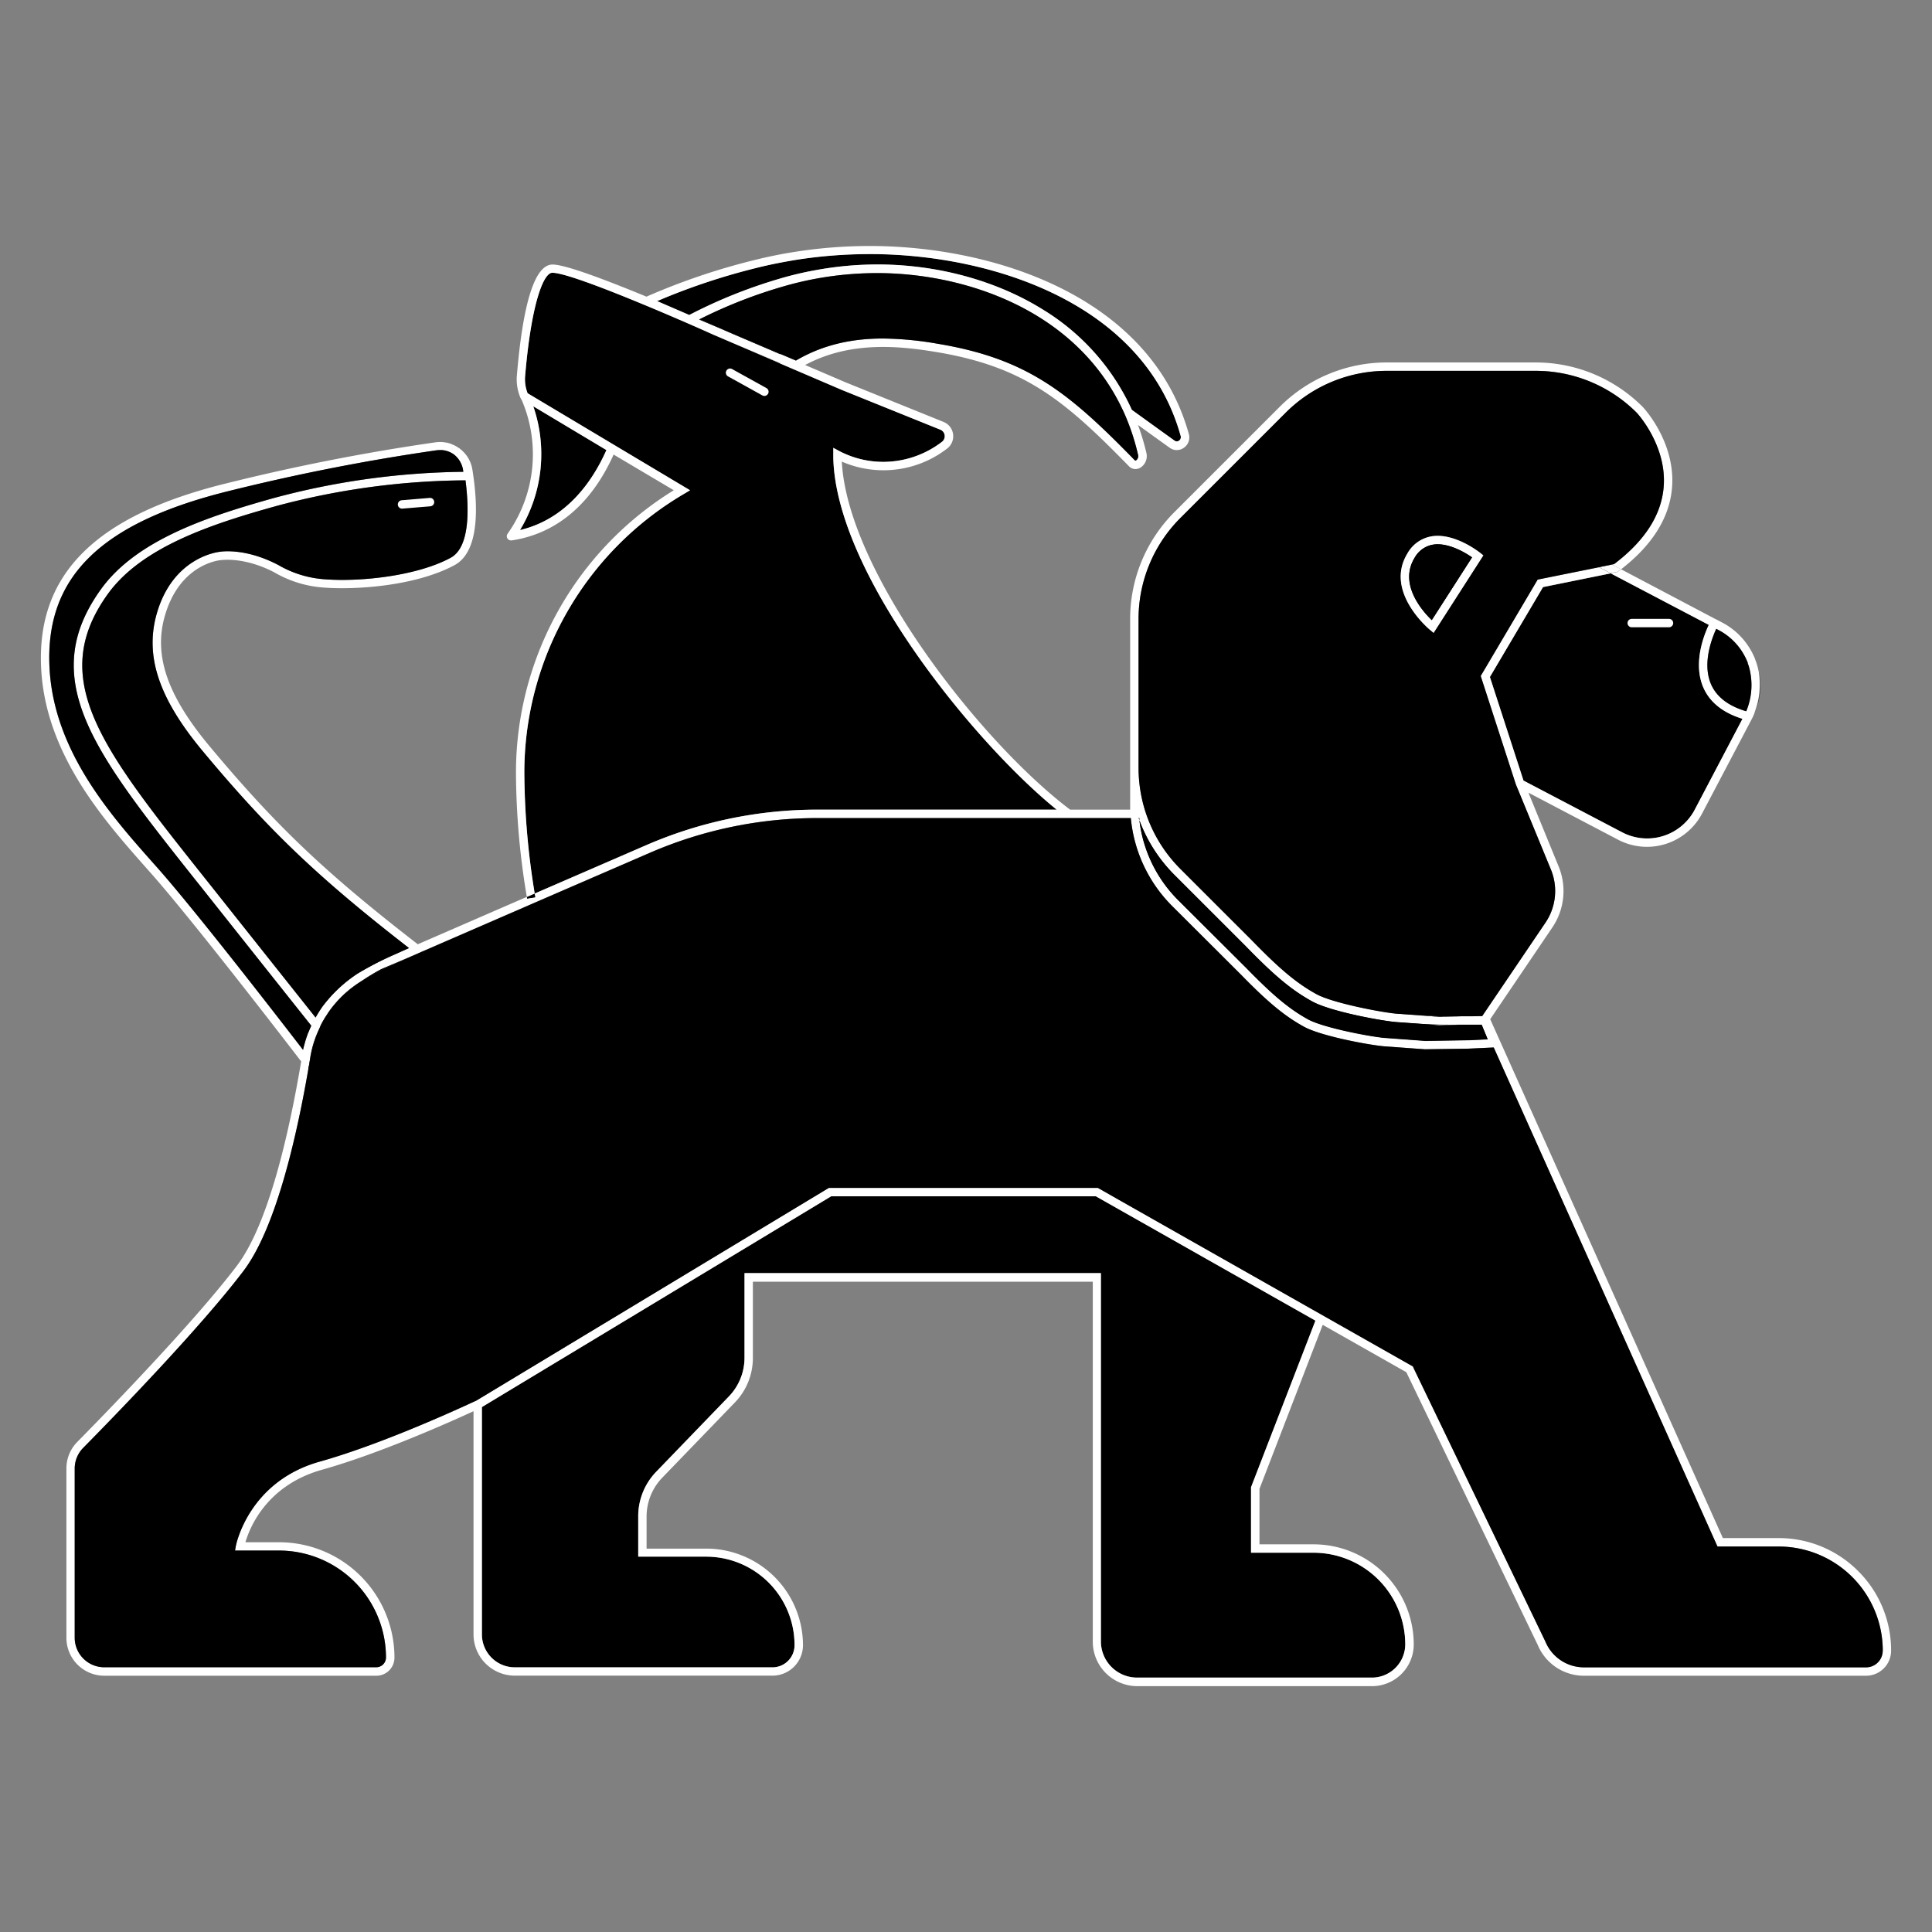<svg xmlns="http://www.w3.org/2000/svg" viewBox="0 0 640 640"><rect x="0" y="0" width="640" height="640" fill="#808080" stroke="none"/><defs><style>.cls-1{fill:#fff;}</style></defs><g id="Option_A_Colors_1" data-name="Option A_Colors 1"><path d="M465.54,544.73a11.06,11.06,0,0,1-11,11H376.69a12,12,0,0,1-12-12v-122H246.63v28a18.49,18.49,0,0,1-5.21,12.89l-24,24.87a21.19,21.19,0,0,0-6,14.81v13.36h22.53A29.3,29.3,0,0,1,263.2,545a7.32,7.32,0,0,1-7.31,7.33H170.52a10.91,10.91,0,0,1-10.88-10.89V466.11l115.71-69.83H363l72.75,41.2-21.28,55.2v21.68h20.73A30.41,30.41,0,0,1,465.54,544.73Z"/><path d="M371.48,397.89,364,393.68l75.15,42.57Z"/><path d="M177.37,297.25l-1.17.22-.21,0c-.05-.3-.11-.61-.16-.92l1.31-.58C177.22,296.43,177.29,296.84,177.37,297.25Z"/><path d="M350,268.21H271A142.35,142.35,0,0,0,214,280l-36.89,16a252.13,252.13,0,0,1-3.44-40.26,107.13,107.13,0,0,1,52.9-92.14l2-1.19-53.81-32.14a12.75,12.75,0,0,1-.82-5.8c2-23.57,6-34.11,9-34.11,3.83,0,17.26,5.14,30.55,10.66l.37.15c3.86,1.61,7.69,3.24,11.26,4.79s7.12,3.1,10,4.39l.84.37.4.18,6.43,2.76,15.73,6.66a1.3,1.3,0,0,1-.58-.11l21,9,32.53,13.13a2.31,2.31,0,0,1,1.44,1.84,2.35,2.35,0,0,1-.9,2.18A32,32,0,0,1,292.69,153a31.34,31.34,0,0,1-13.35-2.94c-.44-.19-.87-.42-1.3-.64l-2-1.08v2.3c0,.35,0,.69,0,1C276.94,190.49,323.54,246.81,350,268.21Z"/><path d="M177.37,297.25l-1.17.22-.21,0-1.36.25c0-.2-.07-.4-.11-.61l1.31-.56,1.31-.58C177.22,296.43,177.29,296.84,177.37,297.25Z"/><path d="M228.41,104.31l-.08,0-10.66-4.61h.05C221.54,101.34,225.2,102.92,228.41,104.31Z"/><path d="M239.12,109.05l-7.58-3.2.12-.06.06,0c1.52.67,2.89,1.27,4.06,1.8l1.11.49.66.29.45.2Z"/><path d="M258.61,120.32a1.3,1.3,0,0,1-.58-.11l-19-8.15-1-.46-.39-.16c-.36-.18-.75-.36-1.16-.54l6.43,2.76Z"/><path d="M390.56,146a1.23,1.23,0,0,1-1.43,0c-3.72-2.66-7.18-5.16-10.43-7.51l-3.74-2.7a75.54,75.54,0,0,0-29.53-33.26c-15.22-9.47-34.41-14.76-54-14.91l-.87,0A113.89,113.89,0,0,0,270,89.53a110.31,110.31,0,0,0-11.7,2.78,166.24,166.24,0,0,0-29.91,12l-.08,0-10.66-4.61h.05a214.17,214.17,0,0,1,32.95-11c4.49-1.13,9.06-2,13.6-2.74a158.47,158.47,0,0,1,23.93-1.82c.28,0,.57,0,.92,0,39.4.25,89.75,16.18,102,60.25A1.42,1.42,0,0,1,390.56,146Z"/><path d="M225.22,106c-3.57-1.55-7.4-3.18-11.26-4.79L225.12,106l10.09,4.36C232.34,109.06,228.92,107.56,225.22,106ZM244,111.11l-6-2.57-.45-.2-.66-.29-1.11-.49-4.12-1.77-.12.06,7.58,3.2.14.07.32.14.19.08.36.17,18.32,7.85Zm-1.11,2.55L258,120.21a1.3,1.3,0,0,0,.58.11ZM238,108.54l1.12.51.14.07.32.14.19.08,4.22,1.77Z"/><path d="M258.58,117.29a.56.56,0,0,0-.13.07l-18.32-7.85-.36-.17-.19-.08-.32-.14-.14-.07-7.58-3.2.12-.06.06,0c1.52.67,2.89,1.27,4.06,1.8l1.11.49.66.29,6.44,2.77Z"/><path d="M236.45,110.9l-.4-.18-.84-.37c-2.87-1.29-6.29-2.79-10-4.39l-.1,0-.16.1,12.65,5.35.39.16,4.88,2.06Zm7.54.21-4.22-1.77.36.17,18.32,7.85a.56.56,0,0,1,.13-.07Z"/><path d="M200.88,149.09c-4.66,10.48-13.3,22.86-28.62,26.5a48.55,48.55,0,0,0,4.4-41Z"/><path d="M476.25,180.3a9.45,9.45,0,0,0-1.68.14,8.64,8.64,0,0,0-6,4.39c-5.3,8.69,2.61,17.6,5.71,20.6l13.35-20.8C485.6,183.22,480.82,180.3,476.25,180.3Zm0,0a9.45,9.45,0,0,0-1.68.14,8.64,8.64,0,0,0-6,4.39c-5.3,8.69,2.61,17.6,5.71,20.6l13.35-20.8C485.6,183.22,480.82,180.3,476.25,180.3Zm0,0a9.45,9.45,0,0,0-1.68.14,8.64,8.64,0,0,0-6,4.39c-5.3,8.69,2.61,17.6,5.71,20.6l13.35-20.8C485.6,183.22,480.82,180.3,476.25,180.3Zm0,0a9.45,9.45,0,0,0-1.68.14,8.64,8.64,0,0,0-6,4.39c-5.3,8.69,2.61,17.6,5.71,20.6l13.35-20.8C485.6,183.22,480.82,180.3,476.25,180.3Zm0,0a9.45,9.45,0,0,0-1.68.14,8.64,8.64,0,0,0-6,4.39c-5.3,8.69,2.61,17.6,5.71,20.6l13.35-20.8C485.6,183.22,480.82,180.3,476.25,180.3Zm0,0a9.45,9.45,0,0,0-1.68.14,8.64,8.64,0,0,0-6,4.39c-5.3,8.69,2.61,17.6,5.71,20.6l13.35-20.8C485.6,183.22,480.82,180.3,476.25,180.3Zm0,0a9.45,9.45,0,0,0-1.68.14,8.64,8.64,0,0,0-6,4.39c-5.3,8.69,2.61,17.6,5.71,20.6l13.35-20.8C485.6,183.22,480.82,180.3,476.25,180.3Zm0,0a9.45,9.45,0,0,0-1.68.14,8.64,8.64,0,0,0-6,4.39c-5.3,8.69,2.61,17.6,5.71,20.6l13.35-20.8C485.6,183.22,480.82,180.3,476.25,180.3ZM377.4,271h-.19c.08.23.17.44.25.67Zm98.85-90.7a9.45,9.45,0,0,0-1.68.14,8.64,8.64,0,0,0-6,4.39c-5.3,8.69,2.61,17.6,5.71,20.6l13.35-20.8C485.6,183.22,480.82,180.3,476.25,180.3Zm0,0a9.45,9.45,0,0,0-1.68.14,8.64,8.64,0,0,0-6,4.39c-5.3,8.69,2.61,17.6,5.71,20.6l13.35-20.8C485.6,183.22,480.82,180.3,476.25,180.3Zm0,0a9.45,9.45,0,0,0-1.68.14,8.64,8.64,0,0,0-6,4.39c-5.3,8.69,2.61,17.6,5.71,20.6l13.35-20.8C485.6,183.22,480.82,180.3,476.25,180.3Zm0,0a9.45,9.45,0,0,0-1.68.14,8.64,8.64,0,0,0-6,4.39c-5.3,8.69,2.61,17.6,5.71,20.6l13.35-20.8C485.6,183.22,480.82,180.3,476.25,180.3Zm0,0a9.45,9.45,0,0,0-1.68.14,8.64,8.64,0,0,0-6,4.39c-5.3,8.69,2.61,17.6,5.71,20.6l13.35-20.8C485.6,183.22,480.82,180.3,476.25,180.3Zm0,0a9.45,9.45,0,0,0-1.68.14,8.64,8.64,0,0,0-6,4.39c-5.3,8.69,2.61,17.6,5.71,20.6l13.35-20.8C485.6,183.22,480.82,180.3,476.25,180.3Zm0,0a9.45,9.45,0,0,0-1.68.14,8.64,8.64,0,0,0-6,4.39c-5.3,8.69,2.61,17.6,5.71,20.6l13.35-20.8C485.6,183.22,480.82,180.3,476.25,180.3Zm0,0a9.45,9.45,0,0,0-1.68.14,8.64,8.64,0,0,0-6,4.39c-5.3,8.69,2.61,17.6,5.71,20.6l13.35-20.8C485.6,183.22,480.82,180.3,476.25,180.3Zm0,0a9.45,9.45,0,0,0-1.68.14,8.64,8.64,0,0,0-6,4.39c-5.3,8.69,2.61,17.6,5.71,20.6l13.35-20.8C485.6,183.22,480.82,180.3,476.25,180.3Zm0,0a9.45,9.45,0,0,0-1.68.14,8.64,8.64,0,0,0-6,4.39c-5.3,8.69,2.61,17.6,5.71,20.6l13.35-20.8C485.6,183.22,480.82,180.3,476.25,180.3Zm0,0a9.45,9.45,0,0,0-1.68.14,8.64,8.64,0,0,0-6,4.39c-5.3,8.69,2.61,17.6,5.71,20.6l13.35-20.8C485.6,183.22,480.82,180.3,476.25,180.3Zm0,0a9.45,9.45,0,0,0-1.68.14,8.64,8.64,0,0,0-6,4.39c-5.3,8.69,2.61,17.6,5.71,20.6l13.35-20.8C485.6,183.22,480.82,180.3,476.25,180.3Zm0,0a9.45,9.45,0,0,0-1.68.14,8.64,8.64,0,0,0-6,4.39c-5.3,8.69,2.61,17.6,5.71,20.6l13.35-20.8C485.6,183.22,480.82,180.3,476.25,180.3Zm0,0a9.45,9.45,0,0,0-1.68.14,8.64,8.64,0,0,0-6,4.39c-5.3,8.69,2.61,17.6,5.71,20.6l13.35-20.8C485.6,183.22,480.82,180.3,476.25,180.3Zm0,0a9.45,9.45,0,0,0-1.68.14,8.64,8.64,0,0,0-6,4.39c-5.3,8.69,2.61,17.6,5.71,20.6l13.35-20.8C485.6,183.22,480.82,180.3,476.25,180.3Zm0,0a9.45,9.45,0,0,0-1.68.14,8.64,8.64,0,0,0-6,4.39c-5.3,8.69,2.61,17.6,5.71,20.6l13.35-20.8C485.6,183.22,480.82,180.3,476.25,180.3Zm0,0a9.45,9.45,0,0,0-1.68.14,8.64,8.64,0,0,0-6,4.39c-5.3,8.69,2.61,17.6,5.71,20.6l13.35-20.8C485.6,183.22,480.82,180.3,476.25,180.3Zm0,0a9.45,9.45,0,0,0-1.68.14,8.64,8.64,0,0,0-6,4.39c-5.3,8.69,2.61,17.6,5.71,20.6l13.35-20.8C485.6,183.22,480.82,180.3,476.25,180.3Zm0,0a9.45,9.45,0,0,0-1.68.14,8.64,8.64,0,0,0-6,4.39c-5.3,8.69,2.61,17.6,5.71,20.6l13.35-20.8C485.6,183.22,480.82,180.3,476.25,180.3Zm0,0a9.45,9.45,0,0,0-1.68.14,8.64,8.64,0,0,0-6,4.39c-5.3,8.69,2.61,17.6,5.71,20.6l13.35-20.8C485.6,183.22,480.82,180.3,476.25,180.3Zm0,0a9.45,9.45,0,0,0-1.68.14,8.64,8.64,0,0,0-6,4.39c-5.3,8.69,2.61,17.6,5.71,20.6l13.35-20.8C485.6,183.22,480.82,180.3,476.25,180.3Zm0,0a9.45,9.45,0,0,0-1.68.14,8.64,8.64,0,0,0-6,4.39c-5.3,8.69,2.61,17.6,5.71,20.6l13.35-20.8C485.6,183.22,480.82,180.3,476.25,180.3Zm0,0a9.45,9.45,0,0,0-1.68.14,8.64,8.64,0,0,0-6,4.39c-5.3,8.69,2.61,17.6,5.71,20.6l13.35-20.8C485.6,183.22,480.82,180.3,476.25,180.3Zm0,0a9.45,9.45,0,0,0-1.68.14,8.64,8.64,0,0,0-6,4.39c-5.3,8.69,2.61,17.6,5.71,20.6l13.35-20.8C485.6,183.22,480.82,180.3,476.25,180.3Zm0,0a9.45,9.45,0,0,0-1.68.14,8.64,8.64,0,0,0-6,4.39c-5.3,8.69,2.61,17.6,5.71,20.6l13.35-20.8C485.6,183.22,480.82,180.3,476.25,180.3Zm0,0a9.45,9.45,0,0,0-1.68.14,8.64,8.64,0,0,0-6,4.39c-5.3,8.69,2.61,17.6,5.71,20.6l13.35-20.8C485.6,183.22,480.82,180.3,476.25,180.3Zm0,0a9.45,9.45,0,0,0-1.68.14,8.64,8.64,0,0,0-6,4.39c-5.3,8.69,2.61,17.6,5.71,20.6l13.35-20.8C485.6,183.22,480.82,180.3,476.25,180.3Zm0,0a9.45,9.45,0,0,0-1.68.14,8.64,8.64,0,0,0-6,4.39c-5.3,8.69,2.61,17.6,5.71,20.6l13.35-20.8C485.6,183.22,480.82,180.3,476.25,180.3Zm0,0a9.45,9.45,0,0,0-1.68.14,8.64,8.64,0,0,0-6,4.39c-5.3,8.69,2.61,17.6,5.71,20.6l13.35-20.8C485.6,183.22,480.82,180.3,476.25,180.3Zm0,0a9.45,9.45,0,0,0-1.68.14,8.64,8.64,0,0,0-6,4.39c-5.3,8.69,2.61,17.6,5.71,20.6l13.35-20.8C485.6,183.22,480.82,180.3,476.25,180.3Zm0,0a9.45,9.45,0,0,0-1.68.14,8.64,8.64,0,0,0-6,4.39c-5.3,8.69,2.61,17.6,5.71,20.6l13.35-20.8C485.6,183.22,480.82,180.3,476.25,180.3Zm0,0a9.45,9.45,0,0,0-1.68.14,8.64,8.64,0,0,0-6,4.39c-5.3,8.69,2.61,17.6,5.71,20.6l13.35-20.8C485.6,183.22,480.82,180.3,476.25,180.3Zm-2.54,156.3,3.12.22,7.34-.11C480.55,336.74,476.41,336.73,473.71,336.6Zm2.54-156.3a9.45,9.45,0,0,0-1.68.14,8.64,8.64,0,0,0-6,4.39c-5.3,8.69,2.61,17.6,5.71,20.6l13.35-20.8C485.6,183.22,480.82,180.3,476.25,180.3Zm11.11,156.37c1.11,0,2.07,0,2.8,0v0ZM476.25,180.3a9.45,9.45,0,0,0-1.68.14,8.64,8.64,0,0,0-6,4.39c-5.3,8.69,2.61,17.6,5.71,20.6l13.35-20.8C485.6,183.22,480.82,180.3,476.25,180.3Zm0,0a9.45,9.45,0,0,0-1.68.14,8.64,8.64,0,0,0-6,4.39c-5.3,8.69,2.61,17.6,5.71,20.6l13.35-20.8C485.6,183.22,480.82,180.3,476.25,180.3Zm0,0a9.45,9.45,0,0,0-1.68.14,8.64,8.64,0,0,0-6,4.39c-5.3,8.69,2.61,17.6,5.71,20.6l13.35-20.8C485.6,183.22,480.82,180.3,476.25,180.3Zm0,0a9.45,9.45,0,0,0-1.68.14,8.64,8.64,0,0,0-6,4.39c-5.3,8.69,2.61,17.6,5.71,20.6l13.35-20.8C485.6,183.22,480.82,180.3,476.25,180.3Zm0,0a9.45,9.45,0,0,0-1.68.14,8.64,8.64,0,0,0-6,4.39c-5.3,8.69,2.61,17.6,5.71,20.6l13.35-20.8C485.6,183.22,480.82,180.3,476.25,180.3Zm0,0a9.45,9.45,0,0,0-1.68.14,8.64,8.64,0,0,0-6,4.39c-5.3,8.69,2.61,17.6,5.71,20.6l13.35-20.8C485.6,183.22,480.82,180.3,476.25,180.3Zm0,0a9.45,9.45,0,0,0-1.68.14,8.64,8.64,0,0,0-6,4.39c-5.3,8.69,2.61,17.6,5.71,20.6l13.35-20.8C485.6,183.22,480.82,180.3,476.25,180.3Zm0,0a9.45,9.45,0,0,0-1.68.14,8.64,8.64,0,0,0-6,4.39c-5.3,8.69,2.61,17.6,5.71,20.6l13.35-20.8C485.6,183.22,480.82,180.3,476.25,180.3Zm0,0a9.45,9.45,0,0,0-1.68.14,8.64,8.64,0,0,0-6,4.39c-5.3,8.69,2.61,17.6,5.71,20.6l13.35-20.8C485.6,183.22,480.82,180.3,476.25,180.3Zm0,0a9.45,9.45,0,0,0-1.68.14,8.64,8.64,0,0,0-6,4.39c-5.3,8.69,2.61,17.6,5.71,20.6l13.35-20.8C485.6,183.22,480.82,180.3,476.25,180.3Zm0,0a9.45,9.45,0,0,0-1.68.14,8.64,8.64,0,0,0-6,4.39c-5.3,8.69,2.61,17.6,5.71,20.6l13.35-20.8C485.6,183.22,480.82,180.3,476.25,180.3Zm0,0a9.45,9.45,0,0,0-1.68.14,8.64,8.64,0,0,0-6,4.39c-5.3,8.69,2.61,17.6,5.71,20.6l13.35-20.8C485.6,183.22,480.82,180.3,476.25,180.3Zm0,0a9.45,9.45,0,0,0-1.68.14,8.64,8.64,0,0,0-6,4.39c-5.3,8.69,2.61,17.6,5.71,20.6l13.35-20.8C485.6,183.22,480.82,180.3,476.25,180.3Zm0,0a9.45,9.45,0,0,0-1.68.14,8.64,8.64,0,0,0-6,4.39c-5.3,8.69,2.61,17.6,5.71,20.6l13.35-20.8C485.6,183.22,480.82,180.3,476.25,180.3Zm0,0a9.45,9.45,0,0,0-1.68.14,8.64,8.64,0,0,0-6,4.39c-5.3,8.69,2.61,17.6,5.71,20.6l13.35-20.8C485.6,183.22,480.82,180.3,476.25,180.3Zm0,0a9.45,9.45,0,0,0-1.68.14,8.64,8.64,0,0,0-6,4.39c-5.3,8.69,2.61,17.6,5.71,20.6l13.35-20.8C485.6,183.22,480.82,180.3,476.25,180.3Zm0,0a9.45,9.45,0,0,0-1.68.14,8.64,8.64,0,0,0-6,4.39c-5.3,8.69,2.61,17.6,5.71,20.6l13.35-20.8C485.6,183.22,480.82,180.3,476.25,180.3Zm0,0a9.45,9.45,0,0,0-1.68.14,8.64,8.64,0,0,0-6,4.39c-5.3,8.69,2.61,17.6,5.71,20.6l13.35-20.8C485.6,183.22,480.82,180.3,476.25,180.3Zm0,0a9.45,9.45,0,0,0-1.68.14,8.64,8.64,0,0,0-6,4.39c-5.3,8.69,2.61,17.6,5.71,20.6l13.35-20.8C485.6,183.22,480.82,180.3,476.25,180.3Zm0,0a9.45,9.45,0,0,0-1.68.14,8.64,8.64,0,0,0-6,4.39c-5.3,8.69,2.61,17.6,5.71,20.6l13.35-20.8C485.6,183.22,480.82,180.3,476.25,180.3Zm0,0a9.45,9.45,0,0,0-1.68.14,8.64,8.64,0,0,0-6,4.39c-5.3,8.69,2.61,17.6,5.71,20.6l13.35-20.8C485.6,183.22,480.82,180.3,476.25,180.3Zm0,0a9.45,9.45,0,0,0-1.68.14,8.64,8.64,0,0,0-6,4.39c-5.3,8.69,2.61,17.6,5.71,20.6l13.35-20.8C485.6,183.22,480.82,180.3,476.25,180.3Zm0,0a9.45,9.45,0,0,0-1.68.14,8.64,8.64,0,0,0-6,4.39c-5.3,8.69,2.61,17.6,5.71,20.6l13.35-20.8C485.6,183.22,480.82,180.3,476.25,180.3Zm0,0a9.45,9.45,0,0,0-1.68.14,8.64,8.64,0,0,0-6,4.39c-5.3,8.69,2.61,17.6,5.71,20.6l13.35-20.8C485.6,183.22,480.82,180.3,476.25,180.3Zm0,0a9.45,9.45,0,0,0-1.68.14,8.64,8.64,0,0,0-6,4.39c-5.3,8.69,2.61,17.6,5.71,20.6l13.35-20.8C485.6,183.22,480.82,180.3,476.25,180.3Zm0,0a9.45,9.45,0,0,0-1.68.14,8.64,8.64,0,0,0-6,4.39c-5.3,8.69,2.61,17.6,5.71,20.6l13.35-20.8C485.6,183.22,480.82,180.3,476.25,180.3Zm0,0a9.45,9.45,0,0,0-1.68.14,8.64,8.64,0,0,0-6,4.39c-5.3,8.69,2.61,17.6,5.71,20.6l13.35-20.8C485.6,183.22,480.82,180.3,476.25,180.3Zm0,0a9.45,9.45,0,0,0-1.68.14,8.64,8.64,0,0,0-6,4.39c-5.3,8.69,2.61,17.6,5.71,20.6l13.35-20.8C485.6,183.22,480.82,180.3,476.25,180.3Zm0,0a9.45,9.45,0,0,0-1.68.14,8.64,8.64,0,0,0-6,4.39c-5.3,8.69,2.61,17.6,5.71,20.6l13.35-20.8C485.6,183.22,480.82,180.3,476.25,180.3Zm0,0a9.45,9.45,0,0,0-1.68.14,8.64,8.64,0,0,0-6,4.39c-5.3,8.69,2.61,17.6,5.71,20.6l13.35-20.8C485.6,183.22,480.82,180.3,476.25,180.3Zm0,0a9.45,9.45,0,0,0-1.68.14,8.64,8.64,0,0,0-6,4.39c-5.3,8.69,2.61,17.6,5.71,20.6l13.35-20.8C485.6,183.22,480.82,180.3,476.25,180.3Zm14.54,159.1-1.13,0h-.33l-2,0-1.83,0h-1.77c-3.76,0-8,0-10.67-.15h-.39l-.82-.07h-.12l-9.44-.67c-5.4-.51-21.73-3.56-27.65-6.83-6.75-3.73-12.5-8.52-22-18.29l-23.58-23.57a50.46,50.46,0,0,1-11.65-18.17,44.77,44.77,0,0,0,13,26.63l22.49,22.41c8.85,9.07,14.17,13.49,20.35,16.91,5,2.76,20.21,5.67,25.28,6.15l13.6,1,14.18-.22,6.49-.3ZM476.25,180.3a9.45,9.45,0,0,0-1.68.14,8.64,8.64,0,0,0-6,4.39c-5.3,8.69,2.61,17.6,5.71,20.6l13.35-20.8C485.6,183.22,480.82,180.3,476.25,180.3Zm0,0a9.45,9.45,0,0,0-1.68.14,8.64,8.64,0,0,0-6,4.39c-5.3,8.69,2.61,17.6,5.71,20.6l13.35-20.8C485.6,183.22,480.82,180.3,476.25,180.3Zm0,0a9.45,9.45,0,0,0-1.68.14,8.64,8.64,0,0,0-6,4.39c-5.3,8.69,2.61,17.6,5.71,20.6l13.35-20.8C485.6,183.22,480.82,180.3,476.25,180.3Zm0,0a9.45,9.45,0,0,0-1.68.14,8.64,8.64,0,0,0-6,4.39c-5.3,8.69,2.61,17.6,5.71,20.6l13.35-20.8C485.6,183.22,480.82,180.3,476.25,180.3Zm0,0a9.45,9.45,0,0,0-1.68.14,8.64,8.64,0,0,0-6,4.39c-5.3,8.69,2.61,17.6,5.71,20.6l13.35-20.8C485.6,183.22,480.82,180.3,476.25,180.3Zm0,0a9.45,9.45,0,0,0-1.68.14,8.64,8.64,0,0,0-6,4.39c-5.3,8.69,2.61,17.6,5.71,20.6l13.35-20.8C485.6,183.22,480.82,180.3,476.25,180.3Zm0,0a9.45,9.45,0,0,0-1.68.14,8.64,8.64,0,0,0-6,4.39c-5.3,8.69,2.61,17.6,5.71,20.6l13.35-20.8C485.6,183.22,480.82,180.3,476.25,180.3Zm0,0a9.45,9.45,0,0,0-1.68.14,8.64,8.64,0,0,0-6,4.39c-5.3,8.69,2.61,17.6,5.71,20.6l13.35-20.8C485.6,183.22,480.82,180.3,476.25,180.3Zm0,0a9.45,9.45,0,0,0-1.68.14,8.64,8.64,0,0,0-6,4.39c-5.3,8.69,2.61,17.6,5.71,20.6l13.35-20.8C485.6,183.22,480.82,180.3,476.25,180.3ZM371.48,397.89,364,393.68l75.15,42.57ZM119.75,325a100.54,100.54,0,0,1,11.84-6.13l1.35-.6.78-.35c.44-.19.85-.37,1.23-.55L126.39,321A71.47,71.47,0,0,0,119.75,325Zm-3.68,2.57a35.46,35.46,0,0,0-6.09,6.24,41.88,41.88,0,0,1,9.67-8.75A36.23,36.23,0,0,0,116.07,327.55Zm-8.8,10.29c-.15.26-.31.52-.45.79s-.29.53-.43.8l0,.1c.43-.83.87-1.6,1.31-2.33Zm-4.64,13.46a42.5,42.5,0,0,1,3.09-10.48A33.09,33.09,0,0,0,102.63,351.3Zm0,.13c-.17,1-.35,2.08-.54,3.14l.27.35.29-3.58S102.62,351.4,102.61,351.43Z"/><path d="M577.22,238.12,561.41,268.2a17.81,17.81,0,0,1-24.07,7.5l-32.66-17.12h0l-11.13-34.32,17.6-29.78,22.43-4.55h0L566.06,207c-1.59,3.35-5.28,12.63-1.84,20.67C566.33,232.58,570.7,236.1,577.22,238.12Z"/><path d="M116.07,327.55a35.46,35.46,0,0,0-6.09,6.24,41.88,41.88,0,0,1,9.67-8.75A36.23,36.23,0,0,0,116.07,327.55ZM102.63,351.3a42.5,42.5,0,0,1,3.09-10.48A33.09,33.09,0,0,0,102.63,351.3Zm0,0a42.5,42.5,0,0,1,3.09-10.48A33.09,33.09,0,0,0,102.63,351.3Zm13.44-23.75a35.46,35.46,0,0,0-6.09,6.24,41.88,41.88,0,0,1,9.67-8.75A36.23,36.23,0,0,0,116.07,327.55Z"/><path d="M468,452.58l0,0,.16.29ZM568.54,208.27v0l.66.35Zm14.24,14.66a25.38,25.38,0,0,1-1.16,12.31A23,23,0,0,0,582.78,222.93Zm-47.11-35.06L534,187h0l-4.32.88,1.94,1,1.94,1h0l2-.41.31-.07.25-.18.9-.69ZM104.51,337.08l-.11.22.12-.22Zm31-23-10.26,4.44-.09.05a76,76,0,0,0-6.89,4.09,102.82,102.82,0,0,1,12.21-6.33l5-2.24ZM177.14,296l-1.31.58-1.31.56c0,.21.07.41.11.61l1.36-.25.21,0,1.17-.22C177.29,296.84,177.22,296.43,177.14,296ZM468,452.58l0,0,.16.29Zm0,0,0,0,.16.29Zm0,0,0,0,.16.29Z"/><path class="cls-1" d="M615.53,520.43a37.06,37.06,0,0,0-26.38-10.92H570.72L493.65,337.62l20.57-30.37A21.5,21.5,0,0,0,516.31,287l-10-24.42L536,278.16a20.62,20.62,0,0,0,27.84-8.67l16.59-31.55h0c0-.05.11-.21.23-.48l.14-.29c0-.12.11-.25.16-.38l.19-.46a.47.47,0,0,0,0-.1c.06-.16.14-.33.19-.49l0-.1.14-.39a25.38,25.38,0,0,0,1.16-12.31l0-.15c0-.25-.09-.51-.15-.78-.13-.63-.29-1.27-.49-1.92l-.24-.75c-.1-.3-.22-.61-.34-.89a.24.24,0,0,1,0-.08c-.1-.25-.21-.5-.32-.75s-.12-.28-.19-.42a7.51,7.51,0,0,0-.36-.76c-.18-.38-.39-.74-.6-1.1a23.27,23.27,0,0,0-9-8.87l-.1-.06-.28-.15-2.1-1.11-.06,0L537,188.58l-.9.69-.25.18-.31.07-2,.41L566.06,207c-1.59,3.35-5.28,12.63-1.84,20.67,2.11,4.91,6.48,8.43,13,10.45L561.41,268.2a17.81,17.81,0,0,1-24.07,7.5l-32.66-17.12h0l-11.13-34.32,17.6-29.78,22.43-4.55-1.94-1-1.94-1L509.37,192,490.5,223.93,502,259.38h0l.19.57,1.11,2.71h0L513.74,288a18.67,18.67,0,0,1-1.82,17.65l-19.6,28.95-1.35,2h-.81v0c-.73,0-1.69,0-2.8,0h-3.19l-7.34.11-3.12-.22-.48,0-.33,0-.86-.06-1.35-.1-8.13-.58c-5.32-.52-21.27-3.58-26.53-6.5-6.48-3.58-12.06-8.24-21.35-17.8l-23.59-23.58A47.25,47.25,0,0,1,380.17,271c-.34-.92-.66-1.85-.95-2.79a48,48,0,0,1-2.06-13.92V205.16a47.29,47.29,0,0,1,13.93-33.64l34.75-34.74a47.25,47.25,0,0,1,33.64-13.93H508.6a47.24,47.24,0,0,1,33.61,13.9c.11.11,10.1,10.91,8.9,24.72-.79,9.22-6.31,17.76-16.4,25.39L534,187l1.65.87,1.36.71c10.34-8,16-17.05,16.86-26.89,1.28-15.08-9.21-26.37-9.68-26.88a50.07,50.07,0,0,0-35.61-14.74H459.48a50.05,50.05,0,0,0-35.61,14.74l-34.75,34.75a50,50,0,0,0-14.74,35.6v61.27c0,.6,0,1.19,0,1.78H354.5c-29.35-22.1-73.72-78.58-75.64-115.3a34.59,34.59,0,0,0,29-.65,34.88,34.88,0,0,0,5.9-3.68,5.12,5.12,0,0,0-1.19-8.81L280.1,126.65l-13.39-5.74c14.41-7.71,30-6.54,43.42-4.3,29,4.81,42.26,15.72,63.78,37.77a3.05,3.05,0,0,0,2.21,1,3.16,3.16,0,0,0,1.55-.41,4.49,4.49,0,0,0,2.09-4.92,79.16,79.16,0,0,0-2.79-9.29l.1.08c3.26,2.35,6.71,4.86,10.45,7.51a3.89,3.89,0,0,0,2.3.74,4.09,4.09,0,0,0,2.34-.75,4.16,4.16,0,0,0,1.66-4.56c-12.69-45.56-64.32-62-104.62-62.29-.34,0-.66,0-1,0a159,159,0,0,0-24.36,1.86c-4.61.7-9.27,1.64-13.84,2.78a219.35,219.35,0,0,0-35.85,12.14c-13-5.36-26.78-10.64-31.11-10.64-5.79,0-9.76,12.33-11.81,36.65a15.51,15.51,0,0,0,1.21,7.57l.18.39.13.09h0a45.55,45.55,0,0,1-4.61,44.49,1.39,1.39,0,0,0,1.13,2.2.75.75,0,0,0,.21,0c14.76-2.19,26.41-12,33.79-28.44L223.2,162.4a109.92,109.92,0,0,0-52.28,93.34,253.16,253.16,0,0,0,3.6,41.4l1.31-.56,1.31-.58a252.13,252.13,0,0,1-3.44-40.26,107.13,107.13,0,0,1,52.9-92.14l2-1.19-53.81-32.14a12.75,12.75,0,0,1-.82-5.8c2-23.57,6-34.11,9-34.11,3.83,0,17.26,5.14,30.55,10.66l.37.15c3.86,1.61,7.69,3.24,11.26,4.79s7.12,3.1,10,4.39l.84.37.4.18,6.43,2.76,15.73,6.66a1.3,1.3,0,0,1-.58-.11l21,9,32.53,13.13a2.31,2.31,0,0,1,1.44,1.84,2.35,2.35,0,0,1-.9,2.18A32,32,0,0,1,292.69,153a31.34,31.34,0,0,1-13.35-2.94c-.44-.19-.87-.42-1.3-.64l-2-1.08v2.3c0,.35,0,.69,0,1,.91,38.84,47.51,95.16,74,116.56H271A142.35,142.35,0,0,0,214,280l-36.89,16c.08.43.15.84.23,1.25l-1.17.22-.21,0-1.36.25c0-.2-.07-.4-.11-.61L138.4,312.8c-30.83-23.86-47-39.28-68.95-65.57-13.94-16.7-18.54-29.93-14.93-42.9,4.88-17.52,18.15-18.75,18.7-18.79l.14,0c.07,0,7.45-1.15,17.4,4a37.69,37.69,0,0,0,16,5.06c10.45.89,30.75-.35,43.81-7.39,8.36-4.5,7.83-19.74,5.9-31.73a10.64,10.64,0,0,0-3.17-6l-.31-.31a2.1,2.1,0,0,0-.27-.24c-.22-.18-.43-.35-.66-.51l-.06,0a.91.91,0,0,0-.16-.11.71.71,0,0,0-.14-.1l-.11-.07-.17-.11-.16-.1a2.69,2.69,0,0,0-.29-.16,1.23,1.23,0,0,0-.25-.14,5,5,0,0,0-.57-.27.31.31,0,0,0-.13-.06l-.24-.11-.24-.09a2.35,2.35,0,0,0-.37-.14h0a4.26,4.26,0,0,0-.47-.15l-.34-.09-.18,0-.53-.12a4.34,4.34,0,0,0-.52-.09,8.85,8.85,0,0,0-.9-.08,11.45,11.45,0,0,0-2,.1,695.2,695.2,0,0,0-68.71,13.46C31.63,170.66,12,190.24,13.64,221.53c1.51,28.41,20.76,50.11,34.82,66l1.5,1.69c14.26,16.11,46,57.43,49.81,62.39C95.83,375,89,405.51,78.42,419.37c-14.49,19.07-44.11,49.45-52.84,58.31A12.46,12.46,0,0,0,22,486.49v56.06a12.57,12.57,0,0,0,12.55,12.56h90.12a6,6,0,0,0,6-6,38.22,38.22,0,0,0-38.23-38.22H81.3c1.4-4.83,7-18.83,25.3-24,19.41-5.44,43.3-16.2,50.26-19.41v73.93a13.68,13.68,0,0,0,13.66,13.67h85.37A10.11,10.11,0,0,0,266,545a32.07,32.07,0,0,0-32-32H214.19V502.38a18.53,18.53,0,0,1,5.21-12.89l24-24.86a21.23,21.23,0,0,0,6-14.82V424.59H362V543.82a14.75,14.75,0,0,0,14.74,14.74H454.5a13.83,13.83,0,0,0,13.82-13.83,33.19,33.19,0,0,0-33.15-33.15H417.22V493.2l20.95-54.33,27.69,15.69,43.53,90.34a16.58,16.58,0,0,0,15.33,10.21h93.44a8.3,8.3,0,0,0,8.29-8.3A37,37,0,0,0,615.53,520.43ZM566.78,226.59c-2.94-6.86.33-15.22,1.75-18.3v0l.65.37h0l.12.06a20.58,20.58,0,0,1,8.7,8.73l.18.34a4.45,4.45,0,0,1,.25.54,10.31,10.31,0,0,1,.54,1.27s0,0,0,.06l0,.07c0,.1.07.2.1.3s.17.47.24.7a22.45,22.45,0,0,1-.92,14.89C572.53,233.85,568.6,230.82,566.78,226.59Zm-365.9-77.5c-4.66,10.48-13.3,22.86-28.62,26.5a48.55,48.55,0,0,0,4.4-41Zm27.45-44.74-10.66-4.61h.05a214.17,214.17,0,0,1,32.95-11c4.49-1.13,9.06-2,13.6-2.74a158.47,158.47,0,0,1,23.93-1.82c.28,0,.57,0,.92,0,39.4.25,89.75,16.18,102,60.25a1.42,1.42,0,0,1-.58,1.55,1.23,1.23,0,0,1-1.43,0c-3.72-2.66-7.18-5.16-10.43-7.51l-3.74-2.7a75.54,75.54,0,0,0-29.53-33.26c-15.22-9.47-34.41-14.76-54-14.91l-.87,0A113.89,113.89,0,0,0,270,89.53a110.31,110.31,0,0,0-11.7,2.78,166.24,166.24,0,0,0-29.91,12Zm33.51,14.32-1.66-.71-1.6-.67a.56.56,0,0,0-.13.07l-18.32-7.85-.36-.17-.19-.08-.32-.14-.14-.07-7.58-3.2.12-.06.06,0A160.79,160.79,0,0,1,259.1,95a110.63,110.63,0,0,1,11.42-2.72,112,112,0,0,1,20.07-1.81h.79c28,.22,62.69,11.69,78.87,42,.47.87.93,1.76,1.35,2.67h0c.42.84.81,1.69,1.18,2.56A76.19,76.19,0,0,1,377,150.66a1.7,1.7,0,0,1-.7,1.84.31.31,0,0,1-.45-.06C354,130,340.35,118.81,310.6,113.87a110.3,110.3,0,0,0-18.15-1.73c-9.51,0-19.37,1.76-28.79,7.3ZM389.12,289.89l23.58,23.57c9.48,9.77,15.23,14.56,22,18.29,5.92,3.27,22.25,6.32,27.65,6.83l9.44.67h.12l.82.07h.39c2.68.16,6.91.18,10.67.15h1.77l1.83,0,2,0h.33l1.13,0,2,4.87-6.49.3-14.18.22-13.6-1c-5.07-.48-20.27-3.39-25.28-6.15-6.18-3.42-11.5-7.84-20.35-16.91l-22.49-22.41a44.77,44.77,0,0,1-13-26.63A50.46,50.46,0,0,0,389.12,289.89ZM377.4,271l.06.67c-.08-.23-.17-.44-.25-.67ZM154.2,159.12c1.18,9.2,1.56,22.17-4.93,25.66-11.09,6-30.06,8.1-42.27,7.07a35.28,35.28,0,0,1-14.78-4.67l-.12-.06c-10.54-5.51-18.38-4.47-19.16-4.35-1.24.13-15.89,2.08-21.1,20.8-3.87,14,.89,28,15.47,45.44,21.79,26.13,37.94,41.58,68.18,65.05h0l-5,2.24a102.82,102.82,0,0,0-12.21,6.33,44.83,44.83,0,0,0-11.31,10.61c-.16.21-.3.43-.45.65-.61.89-1.23,1.87-1.83,2.93l-.14.25-.12.22.11-.22c-4.16-5.25-17.88-22.49-35.44-44.63l-2-2.51C33.79,248,15.46,224.88,35.73,196.76c11.3-15.68,34.65-23.23,55.64-29.09A247.33,247.33,0,0,1,154.2,159.12ZM104,338.05c0,.12-.12.25-.17.37h0Zm45.9-189.37.07,0-.15-.07ZM52,287.33l-1.51-1.69c-13.77-15.54-32.65-36.81-34.1-64.25-1.61-30.13,16.81-48.26,59.7-58.8a695.5,695.5,0,0,1,68.43-13.41,9.18,9.18,0,0,1,1.17-.07c.24,0,.48,0,.71,0a5.36,5.36,0,0,1,.7.09h0a5.67,5.67,0,0,1,.69.15,4.91,4.91,0,0,1,.68.22,6.74,6.74,0,0,1,1.19.55c.2.11.39.24.58.37s.36.28.54.44a8.15,8.15,0,0,1,2.66,5.37A251.15,251.15,0,0,0,90.62,165c-21.44,6-45.31,13.74-57.14,30.14-10.2,14.15-11.71,27.66-4.87,43.81,6.34,15,19.55,31.64,36.29,52.73l2,2.5c18.87,23.79,33.3,41.93,36.23,45.61l-.32.71c-.12.25-.23.5-.32.74s-.29.71-.43,1-.19.5-.27.75a1.72,1.72,0,0,0-.1.26c-.11.31-.21.6-.3.89s-.21.64-.31,1l-.09.33c-.06.23-.12.44-.18.64-.16.61-.3,1.17-.41,1.69C92.79,337.93,65.12,302.11,52,287.33Zm362.4,205.35v21.68h20.73a30.41,30.41,0,0,1,30.37,30.37,11.06,11.06,0,0,1-11,11H376.69a12,12,0,0,1-12-12v-122H246.63v28a18.49,18.49,0,0,1-5.21,12.89l-24,24.87a21.19,21.19,0,0,0-6,14.81v13.36h22.53A29.3,29.3,0,0,1,263.2,545a7.32,7.32,0,0,1-7.31,7.33H170.52a10.91,10.91,0,0,1-10.88-10.89V466.11l115.71-69.83H363l72.75,41.2Zm203.72,59.65H524.72a13.84,13.84,0,0,1-12.8-8.57L468.18,453l0-.07,0,0-.16-.29L463.36,450l-24.18-13.7L364,393.68l-.32-.18H274.57l-117,70.6-.09,0c-2.29,1.06-29.86,14-51.64,20.1C82.27,490.85,78.2,511.82,78.15,512l-.29,1.64H92.41a35.46,35.46,0,0,1,35.45,35.44,3.23,3.23,0,0,1-3.22,3.22H34.52a9.79,9.79,0,0,1-9.77-9.78V486.49a9.72,9.72,0,0,1,2.81-6.86c11.23-11.39,38.88-39.9,53.07-58.58,10.5-13.8,17.39-43.14,21.44-66.48.19-1.06.37-2.11.54-3.14,0,0,0-.06,0-.09v0a33.09,33.09,0,0,1,3.09-10.48,5.25,5.25,0,0,1,.28-.59l0-.12.3-.58,0-.1c.14-.27.27-.54.43-.8a7,7,0,0,1,.45-.79,20.29,20.29,0,0,1,1.28-2l0,0s0,0,0-.05c.28-.42.56-.81.83-1.19.13-.19.28-.4.44-.59l.1-.14a35.46,35.46,0,0,1,6.09-6.24,36.23,36.23,0,0,1,3.58-2.51l.1-.06a71.47,71.47,0,0,1,6.64-4l9.06-3.9,1.11-.49,1.93-.84.26-.12.86-.38,43.76-19,31.78-13.76A139.44,139.44,0,0,1,271,271H374.6a47.42,47.42,0,0,0,13.87,29.31l22.47,22.4c9.05,9.28,14.54,13.83,21,17.39,5.66,3.12,21.24,6,26.4,6.49l13.69,1h.07l14.33-.21,8.39-.39,74.12,165.32h20.23a34.5,34.5,0,0,1,34.52,34.52A5.52,5.52,0,0,1,618.16,552.33Z"/><polygon points="468.13 452.85 467.97 452.56 468 452.58 468.13 452.85"/><path d="M578.48,235.61c-6-1.76-9.88-4.79-11.7-9-2.94-6.86.33-15.22,1.75-18.3l.66.35h0l.12.06a20.58,20.58,0,0,1,8.7,8.73l.18.34c.09.17.17.35.25.54.2.41.38.84.54,1.27,0,0,0,0,0,.06l0,.07c0,.1.07.2.1.3s.17.47.24.7A22.45,22.45,0,0,1,578.48,235.61Z"/><path d="M569.19,208.64l-.66-.35v0Z"/><path d="M579,219.59c-.16-.43-.34-.86-.54-1.27A10.31,10.31,0,0,1,579,219.59Z"/><path d="M581.67,218.75a1.23,1.23,0,0,0-.14-.31c.12.28.24.59.34.89C581.81,219.14,581.75,219,581.67,218.75Z"/><path d="M104,338.05c0,.12-.12.25-.17.37h0Z"/><path d="M149.27,184.78c-11.09,6-30.06,8.1-42.27,7.07a35.28,35.28,0,0,1-14.78-4.67l-.12-.06c-10.54-5.51-18.38-4.47-19.16-4.35-1.24.13-15.89,2.08-21.1,20.8-3.87,14,.89,28,15.47,45.44,21.79,26.13,37.94,41.58,68.18,65.05h0l-5,2.24a102.82,102.82,0,0,0-12.21,6.33,44.83,44.83,0,0,0-11.31,10.61c-.16.21-.3.43-.45.65-.61.89-1.23,1.87-1.83,2.93l-.14.25-.12.22.11-.22c-4.16-5.25-17.88-22.49-35.44-44.63l-2-2.51C33.79,248,15.46,224.88,35.73,196.76c11.3-15.68,34.65-23.23,55.64-29.09a247.33,247.33,0,0,1,62.83-8.55C155.38,168.32,155.76,181.29,149.27,184.78Z"/><path d="M114.31,325.4a37.89,37.89,0,0,0-7.37,7.85,44.83,44.83,0,0,1,11.31-10.61A39,39,0,0,0,114.31,325.4ZM126.39,321a71.47,71.47,0,0,0-6.64,4,100.54,100.54,0,0,1,11.84-6.13l1.35-.6.78-.35c.44-.19.85-.37,1.23-.55l.33-.14.17-.08Zm-12.08,4.37a37.89,37.89,0,0,0-7.37,7.85,44.83,44.83,0,0,1,11.31-10.61A39,39,0,0,0,114.31,325.4Zm-7,12.44c-.15.26-.31.52-.45.79s-.29.53-.43.8l0,.1c.43-.83.87-1.6,1.31-2.33.3-.49.6-.95.89-1.4A20.29,20.29,0,0,0,107.27,337.84Zm-3.47.57h0c.05-.12.12-.25.17-.37Zm-1.19,13c-.17,1-.35,2.08-.54,3.14l.27.35.29-3.58S102.62,351.4,102.61,351.43Z"/><path d="M149.89,148.68l.07,0-.15-.07Z"/><path class="cls-1" d="M258,120.21a1.3,1.3,0,0,0,.58.11l-15.73-6.66ZM149.81,148.65l.15.07-.07,0Zm-2.19-2.15.53.12.18,0a3.69,3.69,0,0,0-.45-.11ZM135,317.35l.33-.14.17-.08-9.06,3.9Z"/><path d="M376.34,152.5a.31.31,0,0,1-.45-.06C354,130,340.35,118.81,310.6,113.87a110.3,110.3,0,0,0-18.15-1.73c-9.51,0-19.37,1.76-28.79,7.3l-1.82-.77-1.66-.71-1.6-.67L244,111.11l-6.44-2.77-.66-.29-1.11-.49c-1.17-.53-2.54-1.13-4.06-1.8A160.79,160.79,0,0,1,259.1,95a110.63,110.63,0,0,1,11.42-2.72,112,112,0,0,1,20.07-1.81h.79c28,.22,62.69,11.69,78.87,42,.47.87.93,1.76,1.35,2.67h0c.42.84.81,1.69,1.18,2.56A76.19,76.19,0,0,1,377,150.66,1.7,1.7,0,0,1,376.34,152.5Z"/><path d="M623.67,546.81a5.52,5.52,0,0,1-5.51,5.52H524.72a13.84,13.84,0,0,1-12.8-8.57L468.18,453l0-.07,0,0-.13-.27,0,0L463.36,450l-24.18-13.7-67.7-38.36L364,393.68l-.32-.18H274.57l-117,70.6-.09,0c-2.29,1.06-29.86,14-51.64,20.1C82.27,490.85,78.2,511.82,78.15,512l-.29,1.64H92.41a35.46,35.46,0,0,1,35.45,35.44,3.23,3.23,0,0,1-3.22,3.22H34.52a9.79,9.79,0,0,1-9.77-9.78V486.49a9.72,9.72,0,0,1,2.81-6.86c11.23-11.39,38.88-39.9,53.07-58.58,10.5-13.8,17.39-43.14,21.44-66.48l.27.35.29-3.58v0a42.5,42.5,0,0,1,3.09-10.48,5.25,5.25,0,0,1,.28-.59l0-.12.3-.58c.43-.83.87-1.6,1.31-2.33.3-.49.6-.95.89-1.4l0,0s0,0,0-.05c.28-.42.56-.81.83-1.19.14-.2.29-.4.44-.59l.1-.14a41.88,41.88,0,0,1,9.67-8.75l.1-.06a100.54,100.54,0,0,1,11.84-6.13l1.35-.6.78-.35c.44-.19.85-.37,1.23-.55l.33-.14.17-.08,1.11-.49,1.93-.84.26-.12.86-.38,43.76-19,31.78-13.76A139.44,139.44,0,0,1,271,271H374.6a47.42,47.42,0,0,0,13.87,29.31l22.47,22.4c9.05,9.28,14.54,13.83,21,17.39,5.66,3.12,21.24,6,26.4,6.49l13.69,1h.07l14.33-.21,8.39-.39,74.12,165.32h20.23a34.5,34.5,0,0,1,34.52,34.52Z"/><path d="M66.89,294.17c18.87,23.79,33.3,41.93,36.23,45.61l-.32.71c-.12.25-.23.5-.32.74s-.29.71-.43,1-.19.5-.27.75a1.72,1.72,0,0,0-.1.26c-.11.31-.21.6-.3.89s-.21.64-.31,1l-.09.33c-.06.23-.12.44-.18.64-.16.61-.3,1.17-.41,1.69-7.6-9.87-35.27-45.69-48.35-60.47l-1.51-1.69c-13.77-15.54-32.65-36.81-34.1-64.25-1.61-30.13,16.81-48.26,59.7-58.8a695.5,695.5,0,0,1,68.43-13.41,9.18,9.18,0,0,1,1.17-.07c.24,0,.48,0,.71,0a5.36,5.36,0,0,1,.7.09h0a5.67,5.67,0,0,1,.69.15,4.91,4.91,0,0,1,.68.22,6.74,6.74,0,0,1,1.19.55c.2.11.39.24.58.37s.36.28.54.44a8.15,8.15,0,0,1,2.66,5.37A251.15,251.15,0,0,0,90.62,165c-21.44,6-45.31,13.74-57.14,30.14-10.2,14.15-11.71,27.66-4.87,43.81,6.34,15,19.55,31.64,36.29,52.73Z"/><path d="M150.16,147.31a.31.31,0,0,0-.13-.06l-.24-.11a6.69,6.69,0,0,1,.94.44A5,5,0,0,0,150.16,147.31Zm-2.28-.76-.26-.05.53.12Zm4.81,2.32c-.19-.17-.41-.3-.62-.46.23.16.44.33.66.51ZM103.8,338.41h0c.05-.12.12-.25.17-.37Zm.71-1.33-.11.22.12-.22Zm-1.9,14.35c-.17,1-.35,2.08-.54,3.14l.27.35.29-3.58S102.62,351.4,102.61,351.43Z"/><path d="M377.46,271.67c-.08-.23-.17-.44-.25-.67h.19Z"/><path d="M492.82,344.27l-6.49.3-14.18.22-13.6-1c-5.07-.48-20.27-3.39-25.28-6.15-6.18-3.42-11.5-7.84-20.35-16.91l-22.49-22.41a44.77,44.77,0,0,1-13-26.63,50.46,50.46,0,0,0,11.65,18.17l23.58,23.57c9.48,9.77,15.23,14.56,22,18.29,5.92,3.27,22.25,6.32,27.65,6.83l9.44.67h.12l.82.07h.39c2.68.16,6.91.18,10.67.15h1.77l1.83,0,2,0h.33l1.13,0Z"/><path d="M377.46,271.67c-.08-.23-.17-.44-.25-.67h.19Z"/><path d="M472.71,339.33l-.82-.07Z"/><path d="M484.17,336.71l-7.34.11-3.12-.22C476.41,336.73,480.55,336.74,484.17,336.71Z"/><path class="cls-1" d="M377.4,271h-.19c.08.23.17.44.25.67Zm158.27-83.13L534,187h0l-4.32.88,1.94,1,1.94,1h0l2-.41.31-.07.25-.18.9-.69Zm-48.31,148.8c1.11,0,2.07,0,2.8,0v0Zm-14.26,2.67,3.59.26h.06l7-.11C480,339.52,475.78,339.5,473.1,339.34Z"/><path d="M476.25,180.3c4.57,0,9.35,2.92,11.39,4.33l-13.35,20.8c-3.1-3-11-11.91-5.71-20.6a8.64,8.64,0,0,1,6-4.39A9.45,9.45,0,0,1,476.25,180.3Z"/><path d="M473.71,336.6l3.12.22,7.34-.11C480.55,336.74,476.41,336.73,473.71,336.6Z"/><path d="M542.21,136.75a47.24,47.24,0,0,0-33.61-13.9H459.48a47.25,47.25,0,0,0-33.64,13.93l-34.75,34.74a47.29,47.29,0,0,0-13.93,33.64v49.13a48,48,0,0,0,2.06,13.92c.29.94.61,1.87.95,2.79a47.25,47.25,0,0,0,10.92,16.93l23.59,23.58c9.29,9.56,14.87,14.22,21.35,17.8,5.26,2.92,21.21,6,26.53,6.5l8.13.58,1.35.1.86.06.33,0,.48,0c2.7.13,6.84.14,10.46.11h3.19l2.8-.05H491l1.35-2,19.6-28.95A18.67,18.67,0,0,0,513.74,288l-10.43-25.35h0L502.2,260l-.19-.57h0L490.5,223.93,509.37,192l20.32-4.11L534,187h0l.69-.14c10.09-7.63,15.61-16.17,16.4-25.39C552.31,147.66,542.32,136.86,542.21,136.75ZM474.9,209.62l-1.2-1c-.15-.12-15.23-12.58-7.49-25.27a11.33,11.33,0,0,1,7.89-5.68c7.66-1.35,15.93,5.22,16.29,5.5l1,.78Z"/><path class="cls-1" d="M490.39,183.2c-.36-.28-8.63-6.85-16.29-5.5a11.33,11.33,0,0,0-7.89,5.68c-7.74,12.69,7.34,25.15,7.49,25.27l1.2,1L491.36,184Zm-16.1,22.23c-3.1-3-11-11.91-5.71-20.6a8.64,8.64,0,0,1,6-4.39,9.45,9.45,0,0,1,1.68-.14c4.57,0,9.35,2.92,11.39,4.33Z"/><path d="M487.64,184.63l-13.35,20.8c-3.1-3-11-11.91-5.71-20.6a8.64,8.64,0,0,1,6-4.39,9.45,9.45,0,0,1,1.68-.14C480.82,180.3,485.6,183.22,487.64,184.63Z"/><path class="cls-1" d="M552.88,207.79H540.53a1.39,1.39,0,1,1,0-2.78h12.35a1.39,1.39,0,1,1,0,2.78Z"/><path class="cls-1" d="M133.24,168.49a1.39,1.39,0,0,1-.12-2.78l9.21-.77a1.39,1.39,0,0,1,.23,2.78l-9.21.76Z"/><path class="cls-1" d="M253.21,131.16a1.41,1.41,0,0,1-.68-.18l-11.35-6.29a1.39,1.39,0,1,1,1.35-2.43l11.35,6.29a1.39,1.39,0,0,1-.67,2.61Z"/></g></svg>